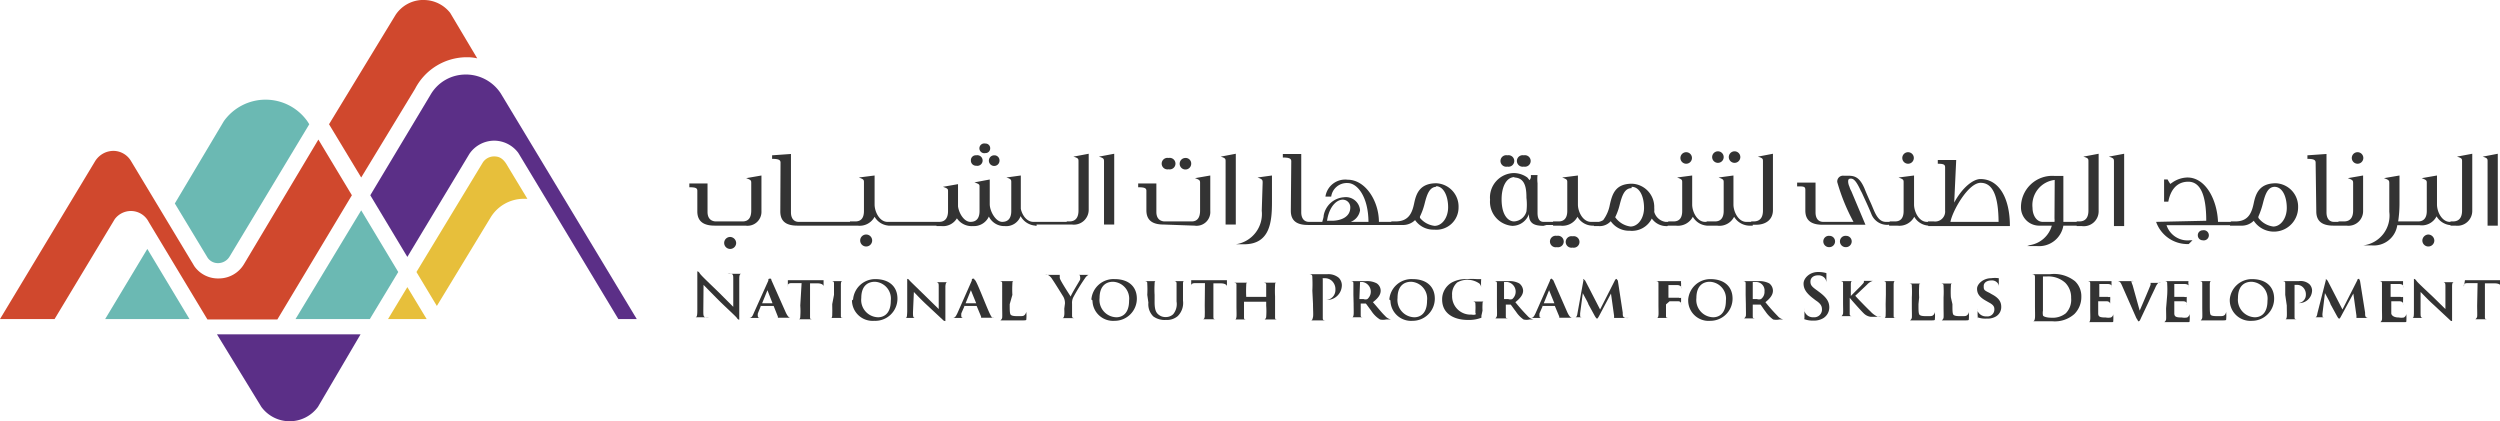<svg xmlns="http://www.w3.org/2000/svg" viewBox="0 0 112.68 18.98"><defs><style>.cls-1{fill:#333333;}.cls-2{fill:#d0482d;}.cls-3{fill:#5b2f87;}.cls-4{fill:#6bb9b3;}.cls-5{fill:#e7bf3b;}</style></defs><title>Ресурс 2</title><g id="Слой_2" data-name="Слой 2"><g id="Layer_1" data-name="Layer 1"><path class="cls-1" d="M31.7,14c0,.21,0,.28.1.3a.39.39,0,0,0,.15,0s.05,0,.05,0,0,0-.07,0h-.66s-.06,0-.06,0l0,0h.13c.08,0,.09-.1.09-.34l0-1.64s0-.09,0-.09.06,0,.11.09.47.48.88.88l.63.63h0l0-1.24c0-.17,0-.23-.1-.25a.39.39,0,0,0-.15,0s0,0,0,0,0,0,.07,0h.63s.06,0,.06,0,0,0-.05,0h-.09c-.08,0-.1.08-.1.23l0,1.75c0,.06,0,.09,0,.09s-.06,0-.1-.07-.54-.52-.83-.81-.63-.64-.68-.69h0Z"/><path class="cls-1" d="M34.82,13.67s0,0,0,0l-.23-.59s0,0,0,0v0l-.24.59s0,0,0,0Zm-.53.13h0l-.13.32a.37.37,0,0,0,0,.15s0,.06.1.06h0s0,0,0,0,0,0,0,0h-.57s0,0,0,0a0,0,0,0,1,0,0h.07c.12,0,.16-.09.21-.21l.66-1.47c0-.06,0-.09.07-.09s.05,0,.07.07l.64,1.44c.1.22.17.25.21.25h.1a0,0,0,0,1,0,0s0,0-.11,0h-.48s-.07,0-.07,0,0,0,0,0,0,0,0-.05l-.19-.48h-.61Z"/><path class="cls-1" d="M36.13,12.76h-.38c-.14,0-.2,0-.24.08a.2.2,0,0,0,0,.08s0,0,0,0,0,0,0,0,0-.27,0-.29,0,0,0,0l.11,0h1.5s0,0,0,.05v.28s0,0,0,0,0,0,0-.05v0c0-.06-.07-.14-.29-.14h-.32v1c0,.21,0,.4,0,.5s0,.11.1.12h.13s0,0,0,0,0,0-.05,0H36s-.05,0-.05,0,0,0,0,0H36c.05,0,.07-.05.07-.12a3.34,3.34,0,0,0,0-.5Z"/><path class="cls-1" d="M37.59,13.29V12.8c0-.09,0-.11-.09-.13h-.09s0,0,0,0,0,0,.06,0h.66s0,0,0,0,0,0,0,0H38c-.07,0-.09,0-.1.13v.91c0,.23,0,.41,0,.51s0,.1.1.11h.13s0,0,0,0,0,0-.05,0h-.73s0,0,0,0,0,0,0,0h.09c.05,0,.06,0,.07-.11s0-.28,0-.51Z"/><path class="cls-1" d="M40.15,13.55a.76.76,0,0,0-.72-.85c-.28,0-.61.15-.61.73a.78.78,0,0,0,.76.87c.17,0,.57-.08.57-.75m-1.7-.05a1,1,0,0,1,1-.92c.63,0,1,.34,1,.88a1,1,0,0,1-1.05,1,.93.93,0,0,1-1-.92"/><path class="cls-1" d="M41.15,14.07c0,.18,0,.24.08.26h.13s0,0,0,0,0,0-.06,0h-.6s0,0,0,0,0,0,0,0h.11c.07,0,.07-.08.08-.28l0-1.4c0-.05,0-.08,0-.08s.07,0,.11.08l.77.75.54.53h0l0-1c0-.14,0-.18-.09-.21h-.13s0,0,0,0,0,0,.06,0h.57s0,0,0,0,0,0,0,0H42.7c-.06,0-.08.06-.09.19l0,1.49c0,.05,0,.07,0,.07a.14.14,0,0,1-.11-.05l-.73-.68c-.27-.25-.54-.54-.58-.58h0Z"/><path class="cls-1" d="M44,13.67s0,0,0,0l-.24-.59v0s0,0,0,0l-.24.59s0,0,0,0Zm-.53.13h0l-.14.32a.56.56,0,0,0,0,.15s0,.06.1.06h0s0,0,0,0,0,0,0,0h-.57s0,0,0,0,0,0,0,0h.08c.11,0,.15-.09.21-.21l.65-1.47c0-.06,0-.09.07-.09s0,0,.08.07.47,1.09.63,1.44.17.25.22.25h.09s0,0,0,0,0,0-.11,0h-.48s-.08,0-.08,0,0,0,0,0a0,0,0,0,0,0-.05l-.2-.48h-.61Z"/><path class="cls-1" d="M45.51,13.71c0,.3,0,.45.06.49s.14.05.33.05.23,0,.29-.06a.37.37,0,0,0,.07-.14s0,0,0,0,0,0,0,.05a1.6,1.6,0,0,1,0,.27c0,.06,0,.07-.16.07H45s0,0,0,0,0,0,0,0h.09s.07-.05.08-.12,0-.29,0-.5V12.8c0-.09,0-.11-.11-.13H45s0,0,0,0,0,0,.06,0h.7s.06,0,.06,0,0,0,0,0h-.1c-.07,0-.09,0-.09.13a4.17,4.17,0,0,0,0,.49Z"/><path class="cls-1" d="M48,13.68a.6.6,0,0,0-.07-.3s-.4-.65-.5-.79a.53.53,0,0,0-.2-.2.25.25,0,0,0-.12,0s0,0,0,0,0,0,.06,0h.66s0,0,0,0,0,0-.06,0a.05.05,0,0,0,0,.05.22.22,0,0,0,0,.1c0,.08.44.75.49.83,0-.07.38-.68.42-.76a.37.37,0,0,0,0-.15.06.06,0,0,0-.06-.07s-.05,0-.05,0,0,0,.05,0h.57s0,0,0,0,0,0,0,0l-.13,0a.39.39,0,0,0-.15.14,9,9,0,0,0-.54.88.56.56,0,0,0-.05.28v.22s0,.16,0,.28,0,.14.12.15h.14s0,0,0,0,0,0-.06,0H47.8s-.07,0-.07,0,0,0,.05,0h.1c.06,0,.08-.07.09-.15s0-.23,0-.28Z"/><path class="cls-1" d="M50.89,13.55a.76.76,0,0,0-.73-.85c-.27,0-.6.15-.6.73a.78.78,0,0,0,.76.87c.17,0,.57-.08.57-.75m-1.7-.05a1,1,0,0,1,1.05-.92c.63,0,1,.34,1,.88a1,1,0,0,1-1,1,.93.93,0,0,1-1-.92"/><path class="cls-1" d="M51.71,13.29a4.17,4.17,0,0,0,0-.49c0-.09,0-.11-.11-.13H51.5s0,0,0,0,0,0,0,0h.7s0,0,0,0,0,0,0,0h-.07c-.07,0-.09,0-.09.13a4.17,4.17,0,0,0,0,.49v.33c0,.35.07.48.19.57a.48.48,0,0,0,.32.1.47.47,0,0,0,.33-.13.72.72,0,0,0,.15-.57v-.3c0-.35,0-.42,0-.49s0-.11-.1-.13h-.1s0,0,0,0,0,0,.05,0h.59s.06,0,.06,0,0,0-.05,0h-.07c-.07,0-.09,0-.09.13s0,.14,0,.49v.26a.83.83,0,0,1-.24.7.75.75,0,0,1-.53.17.86.86,0,0,1-.57-.16.77.77,0,0,1-.22-.62Z"/><path class="cls-1" d="M54.31,12.76h-.38c-.14,0-.2,0-.24.08l0,.08s0,0,0,0,0,0,0,0,0-.27,0-.29,0,0,0,0l.11,0h1.5s0,0,0,.05v.28s0,0,0,0,0,0,0-.05v0c0-.06-.07-.14-.29-.14h-.32v1c0,.21,0,.4,0,.5s0,.11.09.12h.13s0,0,0,0,0,0-.05,0h-.73s0,0,0,0,0,0,0,0h.09c.05,0,.07-.05.08-.12s0-.29,0-.5Z"/><path class="cls-1" d="M57.07,13.38s0,0,0,0v0c0-.35,0-.44,0-.52s0-.1-.11-.12h-.09s-.05,0-.05,0,0,0,.06,0h.69s.06,0,.06,0,0,0,0,0h-.07c-.07,0-.09,0-.09.12a4.53,4.53,0,0,0,0,.5v.42c0,.21,0,.4,0,.5s0,.11.1.12h.13s0,0,0,0,0,0-.05,0h-.73s-.05,0-.05,0,0,0,0,0H57s.07-.05.07-.12a3.27,3.27,0,0,0,0-.5v-.18h-1v.18c0,.22,0,.4,0,.5s0,.11.1.12h.13s0,0,0,0,0,0,0,0h-.73s0,0,0,0,0,0,0,0h.09c.05,0,.06-.05.07-.12s0-.29,0-.5v-.92c0-.08,0-.1-.11-.12h-.1s0,0,0,0,0,0,.06,0h.69s.06,0,.06,0,0,0,0,0h-.07c-.07,0-.09,0-.09.12a5,5,0,0,0,0,.52v0s0,0,0,0Z"/><path class="cls-1" d="M59.15,13.1a5.71,5.71,0,0,0,0-.58c0-.1,0-.14-.12-.16h-.11s0,0,0,0,0,0,.06,0h.83a.73.73,0,0,1,.53.16.48.48,0,0,1,.14.33.67.67,0,0,1-.7.67h-.06s0,0,0,0,0,0,.08,0a.45.45,0,0,0,.39-.46.51.51,0,0,0-.17-.41.46.46,0,0,0-.29-.11h-.11a.06.06,0,0,0,0,.05v1.11c0,.25,0,.47,0,.59s0,.14.11.15h.15s0,0,0,0,0,0-.05,0H59s-.06,0-.06,0,0,0,.05,0h.1c.06,0,.07-.07.09-.15s0-.34,0-.59Z"/><path class="cls-1" d="M61.27,13.48s0,0,0,0l.19,0a.23.23,0,0,0,.17,0,.44.44,0,0,0-.22-.77H61.3s0,0,0,0ZM61,13.29V12.8c0-.09,0-.11-.11-.13h-.1s0,0,0,0,0,0,.06,0h.73a.93.93,0,0,1,.47.1.4.4,0,0,1,.18.33c0,.17-.1.33-.35.52.23.26.4.48.55.62a.48.48,0,0,0,.27.16h.06a0,0,0,0,1,0,0s0,0-.05,0h-.24a.61.61,0,0,1-.27,0A1.26,1.26,0,0,1,61.8,14c-.1-.13-.21-.29-.24-.32a0,0,0,0,0,0,0h-.23s0,0,0,0v0c0,.22,0,.4,0,.5s0,.11.09.12h.13a0,0,0,0,1,0,0s0,0,0,0h-.7s0,0,0,0,0,0,0,0h.09c.05,0,.06-.05.07-.12s0-.29,0-.5Z"/><path class="cls-1" d="M64.32,13.55a.76.76,0,0,0-.72-.85c-.28,0-.61.15-.61.73a.78.78,0,0,0,.76.87c.17,0,.57-.08.57-.75m-1.7-.05a1,1,0,0,1,1.05-.92c.63,0,1,.34,1,.88a1,1,0,0,1-1,1,.93.93,0,0,1-1-.92"/><path class="cls-1" d="M66.77,14.23c0,.07,0,.07,0,.09a1.54,1.54,0,0,1-.61.1c-.61,0-1.16-.27-1.16-.92a.87.87,0,0,1,.44-.77,1.32,1.32,0,0,1,.67-.15,3,3,0,0,1,.45,0l.2,0s0,0,0,0a2.69,2.69,0,0,0,0,.39s0,0,0,0,0,0,0,0a.28.28,0,0,0-.08-.19.94.94,0,0,0-1-.05.7.7,0,0,0-.23.58.83.83,0,0,0,.87.87.52.52,0,0,0,.18,0,.07.07,0,0,0,0-.08V14a2.18,2.18,0,0,0,0-.28c0-.08,0-.1-.1-.13h-.1s0,0,0,0,0,0,0,0h.68s0,0,0,0a0,0,0,0,1,0,0h-.07c-.07,0-.09,0-.09.13a2.27,2.27,0,0,0,0,.28Z"/><path class="cls-1" d="M67.79,13.48a.05.05,0,0,0,0,0l.19,0a.26.26,0,0,0,.18,0,.44.44,0,0,0-.22-.77h-.15a.05.05,0,0,0,0,0Zm-.32-.19V12.8c0-.09,0-.11-.11-.13h-.1s0,0,0,0,0,0,.06,0H68a.93.93,0,0,1,.47.1.43.43,0,0,1,.18.33c0,.17-.11.33-.35.52a8.27,8.27,0,0,0,.55.62.48.48,0,0,0,.27.16h.06a0,0,0,0,1,0,0s0,0,0,0h-.24a.58.58,0,0,1-.27,0,1.26,1.26,0,0,1-.34-.35c-.1-.13-.21-.29-.24-.32s0,0,0,0h-.22s0,0,0,0v0c0,.22,0,.4,0,.5s0,.11.1.12H68a0,0,0,0,1,0,0s0,0,0,0h-.69s0,0,0,0,0,0,0,0h.09s.06-.05.07-.12,0-.29,0-.5Z"/><path class="cls-1" d="M70.06,13.67s0,0,0,0l-.24-.59v0s0,0,0,0l-.24.59s0,0,0,0Zm-.53.13h0l-.14.32a.56.56,0,0,0,0,.15s0,.06.1.06h0s0,0,0,0,0,0,0,0H68.9s0,0,0,0,0,0,0,0H69c.11,0,.15-.09.21-.21l.65-1.47c0-.06.05-.09.07-.09s0,0,.08.07l.63,1.44c.1.22.17.25.22.25h.09s0,0,0,0,0,0-.11,0h-.48s-.08,0-.08,0,0,0,0,0a0,0,0,0,0,0-.05l-.2-.48h-.61Z"/><path class="cls-1" d="M71.37,12.63a.06.06,0,0,1,0-.06s0,0,.08.08l.67,1.3.67-1.32a.1.1,0,0,1,.07-.06s0,0,.06.08l.22,1.44c0,.15,0,.21.13.24a.45.45,0,0,0,.14,0l0,0s0,0-.07,0l-.51,0c-.06,0-.08,0-.08,0l0,0s0,0,0-.1l-.14-1h0l-.53,1c-.06.11-.08.13-.1.13s-.06-.05-.1-.12l-.29-.53c0-.05-.17-.33-.25-.5h0l-.12.91s0,.07,0,.11,0,.06.08.07h.09s0,0,0,0,0,0-.06,0H71s0,0,0,0,0,0,0,0H71c.07,0,.09-.11.1-.18Z"/><path class="cls-1" d="M75.09,13.72c0,.22,0,.39,0,.49s0,.11.1.12h.12s0,0,0,0,0,0,0,0h-.72s0,0,0,0,0,0,0,0h.08c.06,0,.07-.05.08-.12s0-.27,0-.5v-.92c0-.08,0-.1-.11-.12h-.1s0,0,0,0,0,0,.06,0h1.17l0,0s0,0,0,0a.31.31,0,0,0,0,.1s0,.16,0,.19,0,.05,0,.05,0,0,0,0a.16.16,0,0,0,0-.09s-.06-.07-.16-.07h-.41s0,0,0,0v.57s0,0,0,0h.47a.12.12,0,0,0,.1,0s0,0,0,0a0,0,0,0,1,0,0l0,.15a1.16,1.16,0,0,0,0,.17s0,0,0,0,0,0,0,0a.25.25,0,0,0,0-.07.12.12,0,0,0-.12-.09h-.4s0,0,0,0Z"/><path class="cls-1" d="M77.79,13.55a.76.76,0,0,0-.73-.85c-.27,0-.6.15-.6.73a.78.78,0,0,0,.76.87c.17,0,.57-.08.57-.75m-1.7-.05a1,1,0,0,1,1-.92c.63,0,1,.34,1,.88a1,1,0,0,1-1,1,.92.92,0,0,1-1-.92"/><path class="cls-1" d="M79,13.48s0,0,0,0l.19,0a.28.28,0,0,0,.18,0,.4.4,0,0,0,.16-.35.38.38,0,0,0-.38-.42H79s0,0,0,0Zm-.32-.19V12.8c0-.09,0-.11-.11-.13h-.1s0,0,0,0,0,0,.06,0h.73a1,1,0,0,1,.48.1.42.42,0,0,1,.17.33c0,.17-.1.33-.34.52a8.27,8.27,0,0,0,.55.62.47.47,0,0,0,.26.16h.06a0,0,0,0,1,0,0s0,0,0,0h-.24a.66.66,0,0,1-.28,0,1.41,1.41,0,0,1-.34-.35c-.1-.13-.2-.29-.23-.32a.06.06,0,0,0,0,0H79s0,0,0,0v0c0,.22,0,.4,0,.5s0,.11.1.12h.12a0,0,0,0,1,0,0s0,0,0,0h-.7s0,0,0,0,0,0,0,0h.09s.07-.05.08-.12,0-.29,0-.5Z"/><path class="cls-1" d="M81.33,14.36s0,0,0-.09,0-.32,0-.37,0-.07,0-.07,0,0,0,.05a1.21,1.21,0,0,0,0,.14.4.4,0,0,0,.41.28.35.35,0,0,0,.38-.32c0-.13,0-.26-.28-.44l-.13-.1c-.31-.24-.42-.43-.42-.66s.26-.52.65-.52a1.32,1.32,0,0,1,.38.05s0,0,0,0,0,.12,0,.33,0,.09,0,.09,0,0,0,0a.34.34,0,0,0-.07-.19.37.37,0,0,0-.31-.13c-.21,0-.34.12-.34.28s.06.23.3.4l.08.06c.34.25.47.44.47.71a.57.57,0,0,1-.27.48.81.81,0,0,1-.45.11,1.06,1.06,0,0,1-.42-.07"/><path class="cls-1" d="M83.36,13.4h0l.52-.52c.07-.08.13-.13.13-.17s0,0,0-.05,0,0,0,0,0,0,0,0h.55s0,0,0,0,0,0,0,0l-.15,0a.57.57,0,0,0-.26.17l-.53.5c.09.11.58.61.68.7a1,1,0,0,0,.34.25.35.35,0,0,0,.15,0s0,0,0,0,0,0-.06,0h-.4a.53.53,0,0,1-.32-.15c-.11-.1-.59-.64-.64-.71l0,0h0v.71c0,.07,0,.11.1.12h.12a0,0,0,0,1,0,0s0,0,0,0h-.69s-.05,0-.05,0,0,0,0,0H83s.06-.05.07-.12,0-.29,0-.5V12.8c0-.09,0-.11-.11-.13h-.1s0,0,0,0,0,0,.06,0h.67s0,0,0,0a0,0,0,0,1,0,0h-.07c-.07,0-.09,0-.1.13v.6Z"/><path class="cls-1" d="M85,13.29V12.8c0-.09,0-.11-.09-.13H84.8s0,0,0,0,0,0,.06,0h.66s0,0,0,0,0,0,0,0h-.08c-.06,0-.08,0-.09.13v.91c0,.23,0,.41,0,.51s0,.1.1.11h.12s0,0,0,0,0,0,0,0h-.74s0,0,0,0,0,0,0,0h.08c.06,0,.07,0,.08-.11s0-.28,0-.51Z"/><path class="cls-1" d="M86.47,13.71c0,.3,0,.45.06.49s.14.05.33.05.23,0,.29-.06a.25.25,0,0,0,.06-.14s0,0,0,0,0,0,0,.05a1.6,1.6,0,0,1,0,.27c0,.06,0,.07-.16.07H86s0,0,0,0,0,0,0,0h.09s.07-.05.08-.12,0-.29,0-.5v-.42a4.17,4.17,0,0,0,0-.49c0-.09,0-.11-.1-.13h-.09s0,0,0,0,0,0,0,0h.71s0,0,0,0,0,0,0,0h-.1c-.07,0-.09,0-.09.13a4.17,4.17,0,0,0,0,.49Z"/><path class="cls-1" d="M88,13.71c0,.3,0,.45.06.49s.14.05.33.05.23,0,.29-.06a.25.25,0,0,0,.06-.14s0,0,0,0,0,0,0,.05a1.6,1.6,0,0,1,0,.27c0,.06,0,.07-.16.07h-1.1s-.05,0-.05,0,0,0,0,0h.09s.07-.05.08-.12,0-.29,0-.5v-.42a4.17,4.17,0,0,0,0-.49c0-.09,0-.11-.1-.13h-.09s0,0,0,0,0,0,0,0h.71s0,0,0,0,0,0,0,0h-.1c-.07,0-.09,0-.09.13a4.17,4.17,0,0,0,0,.49Z"/><path class="cls-1" d="M89.14,14.36s0,0,0-.08a2,2,0,0,1,0-.31s0-.06,0-.06,0,0,0,0a.6.6,0,0,0,0,.12.41.41,0,0,0,.4.23.31.31,0,0,0,.35-.3c0-.1,0-.2-.25-.33l-.14-.08c-.3-.17-.39-.33-.39-.54s.28-.47.63-.47a1.27,1.27,0,0,1,.35,0s0,0,0,0,0,.1,0,.28,0,.08,0,.08,0,0,0,0a.26.26,0,0,0-.06-.15.33.33,0,0,0-.28-.11c-.18,0-.34.09-.34.25s0,.19.26.31l.1.06c.33.17.43.35.43.57a.49.49,0,0,1-.25.44.75.75,0,0,1-.41.09,1,1,0,0,1-.41-.06"/><path class="cls-1" d="M92.08,13.41V14a.58.58,0,0,0,0,.21c0,.05.15.11.38.11a.94.94,0,0,0,.65-.2.87.87,0,0,0,.24-.69.93.93,0,0,0-.27-.69,1.14,1.14,0,0,0-.81-.28l-.19,0a0,0,0,0,0,0,.05v.91Zm-.36-.31v-.58c0-.1,0-.14-.13-.16h-.11s0,0,0,0,0,0,.07,0h.84a1.51,1.51,0,0,1,1.14.32.93.93,0,0,1,.28.7,1.08,1.08,0,0,1-.31.77,1.32,1.32,0,0,1-1,.33l-.33,0-.28,0h-.36s0,0,0,0,0,0,0,0h.1c.06,0,.08-.07.09-.15s0-.34,0-.59Z"/><path class="cls-1" d="M94.21,13.29V12.8c0-.09,0-.11-.11-.13H94s0,0,0,0,0,0,.06,0h1l.11,0h0s0,0,0,0,0,0,0,.15a.81.81,0,0,1,0,.15s0,0,0,0,0,0,0,0a.16.16,0,0,0,0-.09s0-.07-.16-.08h-.39l0,0v.58s0,0,0,0H95a.16.16,0,0,0,.11,0l0,0s0,0,0,0a1.06,1.06,0,0,1,0,.17c0,.05,0,.14,0,.16s0,.05,0,.05,0,0,0,0v-.08a.15.15,0,0,0-.14-.1h-.4s0,0,0,0v.54c0,.16.08.19.34.19a.61.61,0,0,0,.23,0,.18.18,0,0,0,.11-.17s0,0,0,0,0,0,0,.06a2.3,2.3,0,0,1,0,.26c0,.06,0,.06-.13.06H94.05s0,0,0,0,0,0,0,0h.09c.05,0,.06-.05.07-.12s0-.29,0-.5Z"/><path class="cls-1" d="M95.63,12.84c-.06-.13-.09-.15-.18-.17h-.1a0,0,0,0,1,0,0s0,0,.06,0h.69s.06,0,.06,0,0,0,0,0a.15.15,0,0,0-.1,0s0,0,0,0a.9.9,0,0,0,.06.18L96.44,14h0c.11-.25.43-1,.49-1.16a.37.37,0,0,0,0-.09s0,0,0,0h-.1s0,0,0,0,0,0,.07,0h.5s0,0,0,0,0,0,0,0a.21.21,0,0,0-.12,0s-.07.06-.13.2-.17.35-.3.64l-.34.72c-.06.14-.08.17-.12.17s0,0-.1-.14Z"/><path class="cls-1" d="M97.68,13.29a4.17,4.17,0,0,0,0-.49c0-.09,0-.11-.1-.13h-.1s0,0,0,0,0,0,.06,0h1l.1,0h0s0,0,0,0a.44.44,0,0,0,0,.15s0,.12,0,.15,0,0,0,0,0,0,0,0a.31.31,0,0,0,0-.09s0-.07-.17-.08H98a0,0,0,0,0,0,0v.58s0,0,0,0h.44a.19.19,0,0,0,.12,0l0,0s0,0,0,0,0,.05,0,.17a1,1,0,0,0,0,.16s0,.05,0,.05,0,0,0,0a.19.19,0,0,1,0-.08s0-.09-.14-.1H98s0,0,0,0v.54c0,.16.09.19.34.19a.66.66,0,0,0,.24,0,.22.22,0,0,0,.11-.17s0,0,0,0,0,0,0,.06a1.17,1.17,0,0,1,0,.26c0,.06,0,.06-.13.06H97.51s-.05,0-.05,0,0,0,0,0h.09s.07-.05.08-.12,0-.29,0-.5Z"/><path class="cls-1" d="M99.6,13.71c0,.3,0,.45.05.49s.14.05.33.05.23,0,.3-.06a.35.35,0,0,0,.06-.14s0,0,0,0,0,0,0,.05a1.6,1.6,0,0,1,0,.27c0,.06,0,.07-.16.07H99.1s0,0,0,0,0,0,0,0h.09s.06-.05.07-.12,0-.29,0-.5V12.8c0-.09,0-.11-.11-.13h-.08s0,0,0,0,0,0,0,0h.7s.06,0,.06,0,0,0,0,0H99.7c-.07,0-.09,0-.1.13v.91Z"/><path class="cls-1" d="M102.2,13.55a.76.76,0,0,0-.72-.85c-.28,0-.61.15-.61.73a.79.79,0,0,0,.76.87c.18,0,.57-.08.57-.75m-1.7-.05a1,1,0,0,1,1-.92c.63,0,1,.34,1,.88a1,1,0,0,1-1,1,.93.93,0,0,1-1-.92"/><path class="cls-1" d="M103,13.29V12.8c0-.09,0-.11-.11-.13h-.1s0,0,0,0,0,0,.06,0h.77a.6.6,0,0,1,.47.14.41.41,0,0,1,.12.28.58.58,0,0,1-.62.57h-.08a0,0,0,0,1,0,0s0,0,.08,0a.37.37,0,0,0,.34-.38.44.44,0,0,0-.15-.35.37.37,0,0,0-.25-.09h-.11a.06.06,0,0,0,0,0v.93c0,.21,0,.4,0,.5s0,.11.1.12h.13s0,0,0,0,0,0-.05,0h-.72s0,0,0,0,0,0,0,0H103c.05,0,.06-.05.07-.12s0-.29,0-.5Z"/><path class="cls-1" d="M104.83,12.63s0-.06,0-.06,0,0,.08.08l.67,1.3.67-1.32s0-.06.06-.06,0,0,.06.08l.23,1.44c0,.15,0,.21.12.24l.14,0s0,0,0,0,0,0-.06,0l-.52,0c-.06,0-.07,0-.07,0l0,0s0,0,0-.1l-.14-1h0l-.54,1c-.06.11-.07.13-.1.13s-.06-.05-.1-.12l-.29-.53c0-.05-.16-.33-.25-.5h0l-.11.91a.41.41,0,0,0,0,.11c0,.05,0,.06.07.07h.09s0,0,0,0,0,0-.06,0h-.51s0,0,0,0,0,0,0,0h.08c.07,0,.09-.11.1-.18Z"/><path class="cls-1" d="M107.36,13.29V12.8c0-.09,0-.11-.11-.13h-.1s0,0,0,0,0,0,.06,0h1l.1,0h0s0,0,0,0,0,0,0,.15,0,.12,0,.15,0,0,0,0,0,0,0,0a.16.16,0,0,0,0-.09s0-.07-.16-.08h-.4s0,0,0,0v.58s0,0,0,0h.44a.17.17,0,0,0,.12,0s0,0,0,0,0,0,0,0a1.06,1.06,0,0,1,0,.17c0,.05,0,.14,0,.16s0,.05,0,.05l0,0a.25.25,0,0,0,0-.08s0-.09-.14-.1h-.39s0,0,0,0v.19c0,.08,0,.28,0,.35s.08.19.34.19a.61.61,0,0,0,.23,0,.22.22,0,0,0,.11-.17s0,0,0,0,0,0,0,.06a2.3,2.3,0,0,1,0,.26c0,.06,0,.06-.14.06H107.2s0,0,0,0,0,0,0,0h.09s.06-.05.07-.12,0-.29,0-.5Z"/><path class="cls-1" d="M109.1,14.07c0,.18,0,.24.09.26h.13s0,0,0,0,0,0-.06,0h-.59s-.06,0-.06,0,0,0,0,0h.12c.06,0,.07-.08.07-.28l0-1.4c0-.05,0-.08,0-.08s.06,0,.11.08.4.4.77.75l.54.53h0l0-1c0-.14,0-.18-.08-.21h-.13s0,0,0,0,0,0,.06,0h.56s.06,0,.06,0,0,0,0,0h-.08c-.07,0-.09.06-.09.19l0,1.49c0,.05,0,.07,0,.07a.12.12,0,0,1-.1-.05l-.73-.68c-.28-.25-.54-.54-.59-.58h0Z"/><path class="cls-1" d="M111.67,12.76h-.37c-.15,0-.21,0-.25.08l0,.08a0,0,0,0,1,0,0s0,0,0,0,.05-.27.05-.29,0,0,0,0l.11,0h1.51s0,0,0,.05,0,.22,0,.28,0,0,0,0,0,0,0-.05v0c0-.06-.07-.14-.3-.14H112v1c0,.21,0,.4,0,.5s0,.11.1.12h.12s0,0,0,0,0,0,0,0h-.73s0,0,0,0,0,0,0,0h.08s.07-.05.08-.12,0-.29,0-.5Z"/><path class="cls-1" d="M112.12,10.17h.46V6.93l-.68.13c.22.07.22.1.22.22Zm-1.67,0h.22a.67.67,0,0,0,.76-.66V6.93l-.69.13c.23.07.23.1.23.22V9.49c0,.3-.12.49-.41.49h-.11Zm-1,.4a.28.28,0,0,0-.27.27.27.27,0,0,0,.54,0,.28.28,0,0,0-.27-.27m1.12-.4V10h-.15c-.36,0-.58-.46-.58-.78V7.91l-.69.12c.21.08.23.1.23.21V9.51c0,.29-.12.47-.39.47h-.9a5.42,5.42,0,0,0,.06-.81V7.91l-.7.12c.23.08.24.11.24.23V9.55a1.35,1.35,0,0,1-1.17,1.51l.37,0a1.07,1.07,0,0,0,1.16-.91h1a.74.74,0,0,0,.77-.4.81.81,0,0,0,.66.4Zm-4.32-3.31a.26.26,0,1,0,.27.26.26.26,0,0,0-.27-.26m-.85,3.31h.36a.66.66,0,0,0,.75-.66V7.91l-.69.12c.23.08.24.11.24.23V9.49c0,.3-.12.48-.39.49h-.27Zm-1-.64c0,.49.33.64.77.64h.29V10h-.26c-.22,0-.34-.16-.34-.43V6.94L104,7v.16c.29,0,.37.05.37.17Zm-1.89-1.11c.38,0,.56.47.56.95s-.28.84-.61.84a1,1,0,0,1-.67-.39l0-.06a3.63,3.63,0,0,0,.2-.58c.1-.39.21-.76.54-.76Zm-2,1.75H101a.76.76,0,0,0,.58-.22,1.09,1.09,0,0,0,2-.6,1.05,1.05,0,0,0-1-1.09c-.75,0-.91.47-1,.9s-.24.82-.83.82h-.2Zm-1.23.21a.22.22,0,0,0-.22.23.22.22,0,0,0,.22.22.23.23,0,1,0,0-.45M97.18,10a1.5,1.5,0,0,0,1.47,1l.17-.17h-.11a1,1,0,0,1-1.06-.68h3V10h-.68C99.93,9,99.41,8,98.59,8a1.25,1.25,0,0,0-.67.22h0l-.1.07s-.09-.13-.12-.2h-.16v1h.19c.09-.48.35-.9.9-.9s.81.61.81,1.76Zm-1.9.19h.46V6.93l-.69.13c.22.07.23.1.23.22Zm-1.68,0h.23a.67.67,0,0,0,.76-.66V6.93l-.69.13c.23.07.23.1.23.22V9.49c0,.3-.12.49-.41.49H93.6Zm-1-.35a.76.76,0,0,1,0,.16h-.53c-.3,0-.46-.33-.46-.63a1.14,1.14,0,0,1,1-1.26h0Zm-1.23,1.25.43,0A1.11,1.11,0,0,0,93,10.17h.72V10H93q0-.33,0-.81V7.93h-.39a1.41,1.41,0,0,0-1.52,1.45.82.82,0,0,0,.79.79h.6a1.23,1.23,0,0,1-1,.88ZM87.91,10c.09-.49.8-1.76,1.36-1.76s.8.61.81,1.76Zm-1,.19h3.68c0-1.28-.5-2.12-1.33-2.12-.3,0-.79.34-1.18,1.06l.09-1.92-.83,0v.17c.29,0,.33.05.33.17V9.49a.45.45,0,0,1-.51.49H86.9ZM86,6.86a.26.26,0,1,0,.26.26A.26.26,0,0,0,86,6.86m1,3.31V10h-.15c-.36,0-.58-.46-.58-.78V7.91L85.57,8c.21.08.23.1.23.21V9.51c0,.29-.11.47-.39.47h-.24v.19h.34a.76.76,0,0,0,.77-.4.79.79,0,0,0,.65.4Zm-3.8.46a.25.25,0,0,0-.27.26.26.26,0,0,0,.27.25.26.26,0,0,0,.26-.25.25.25,0,0,0-.26-.26m-.75,0a.25.25,0,0,0-.27.26.26.26,0,0,0,.27.25.26.26,0,0,0,.26-.25.25.25,0,0,0-.26-.26m2.7-.46h.13V10H85c-.39,0-.52-.5-.68-.85s-.23-.52-.29-.67c-.22-.5-.44-.56-.74-.56h-.19a.26.26,0,0,0-.29.29A8.78,8.78,0,0,0,83.54,10H82.18c-.23,0-.35-.16-.35-.43V8.23l-.83,0v.17c.29,0,.37,0,.37.16v.93c0,.49.33.64.78.64h1.93l-.64-1.52a.77.77,0,0,1-.08-.19.64.64,0,0,1-.06-.22c0-.08,0-.15.12-.15s.24.09.45.55a1.5,1.5,0,0,1,.09.18c.1.22.25.53.4.9a.76.76,0,0,0,.78.45m-6.21,0h.22c.45,0,.76-.24.76-.66V6.93l-.68.13c.23.07.23.1.23.22V9.49c0,.3-.12.49-.42.49h-.11Zm-.75-3.31a.26.26,0,1,0,.26.26.26.26,0,0,0-.26-.26m-.75,0a.26.26,0,1,0,.26.26.26.26,0,0,0-.26-.26M79,10.17V10h-.29c-.36,0-.58-.46-.58-.78V7.91L77.46,8c.21.08.23.1.23.21V9.51c0,.29-.12.47-.39.47h-.38v.19h.47a.74.74,0,0,0,.77-.4.82.82,0,0,0,.66.4ZM76,6.86a.26.26,0,1,0,.26.26A.26.26,0,0,0,76,6.86m1,3.31V10h-.15c-.36,0-.58-.46-.58-.78V7.91L75.59,8c.21.08.23.1.23.21V9.51c0,.29-.11.47-.39.47h-.24v.19h.34a.76.76,0,0,0,.77-.4.79.79,0,0,0,.65.4ZM73.54,8.42c.38,0,.56.47.56.95s-.28.84-.61.84a1,1,0,0,1-.69-.42,0,0,0,0,0,0,0,2.63,2.63,0,0,0,.2-.55v0c.1-.39.21-.76.54-.76Zm1.63,1.75h.12V10h-.22a.62.62,0,0,1-.51-.45,1.1,1.1,0,0,0,0-.18,1.05,1.05,0,0,0-1-1.09c-.76,0-.89.47-1,.94a1.67,1.67,0,0,1-.3.7.59.59,0,0,1-.2.08h-.22v.19h.21a.67.67,0,0,0,.55-.22,1,1,0,0,0,.85.43,1,1,0,0,0,1-.55.81.81,0,0,0,.71.34m-4.28.46a.26.26,0,1,0,0,.51.26.26,0,1,0,0-.51M72,10.17V10h-.29c-.37,0-.59-.46-.59-.78V7.91L70.41,8c.21.08.23.1.23.21V9.51c0,.29-.12.47-.39.47H70v.19h.33a.76.76,0,0,0,.77-.4.79.79,0,0,0,.65.4Zm-1.83.46a.26.26,0,1,0,0,.51.26.26,0,1,0,0-.51M68.68,7a.26.26,0,1,0,0,.51.26.26,0,1,0,0-.51m-.74,0a.26.26,0,1,0,0,.51.26.26,0,1,0,0-.51m.29,1c.52,0,.57.49.57.92a2.52,2.52,0,0,1,0,.61.61.61,0,0,1-.56.45c-.22,0-.56-.22-.56-1,0-.52.19-1,.6-1m1.43,2.16h.44V10h-.58c-.25,0-.27-.27-.27-.41V8.26a1.67,1.67,0,0,1,0-.37H69S69,8,69,8a.3.3,0,0,1-.06.12L68.84,8a1.06,1.06,0,0,0-.61-.2A1.1,1.1,0,0,0,67.16,9a1.09,1.09,0,0,0,1,1.18.79.79,0,0,0,.75-.53c0,.46.29.52.65.53Zm-5-1.75c.37,0,.56.47.56.95s-.28.84-.61.84A1,1,0,0,1,64,9.82l0-.06a2.91,2.91,0,0,0,.21-.58c.1-.39.21-.76.54-.76Zm-2,1.75h.49a.77.77,0,0,0,.58-.22,1,1,0,0,0,.86.43,1,1,0,0,0,1.1-1,1.05,1.05,0,0,0-1-1.09c-.75,0-.91.47-1,.9s-.24.82-.84.82h-.19Zm-2.87-.34c.12-.53.42-.8.68-.8a.34.34,0,0,1,.34.35c0,.45-.45.59-.79.6h-.26Zm-.66.34h3.63V10h-.66c0-.93-.6-1.9-1.41-1.9a.9.9,0,0,0-1,.76H60a.71.71,0,0,1,.74-.61c.43,0,.93.6.94,1.75h-.8a.67.67,0,0,0,.42-.52.64.64,0,0,0-.72-.59,1,1,0,0,0-.92.83c0,.1-.06.24-.06.28h-.43Zm-1-.64c0,.49.32.64.77.64h.29V10H59c-.22,0-.35-.16-.35-.43V6.94l-.83,0v.16c.3,0,.38.05.38.17Zm-1.31,0a1.38,1.38,0,0,1-1.17,1.51l.37,0c1.17,0,1.26-1,1.26-1.91V7.91L56.68,8c.22.08.23.11.23.23Zm-1.63.62h.46V6.93l-.68.13c.22.07.22.1.22.22Zm-1.82-3a.26.26,0,1,0,.27.26.25.25,0,0,0-.27-.26m-.75,0a.26.26,0,1,0,0,.51.26.26,0,1,0,0-.51m-.23,3c-.44,0-.77-.15-.77-.64V8.6c0-.12-.08-.16-.37-.16V8.27l.82,0V9.55c0,.27.13.41.35.43h1.24c.27,0,.38-.19.38-.49V8.26c0-.12,0-.15-.23-.23l.69-.12v1.6a.62.62,0,0,1-.71.66Zm-2.68,0h.46V6.93l-.69.13c.22.07.23.1.23.22Zm-1.68,0h.23a.67.67,0,0,0,.76-.66V6.93l-.69.13c.23.07.23.1.23.22V9.49c0,.3-.12.49-.41.49h-.12Zm-.72,0h.82V10H47.4Zm-.73,0h.82V10h-.82ZM44.81,7a.24.24,0,1,0,.24.23A.23.23,0,0,0,44.81,7m-.4-.53a.22.22,0,1,0,0,.43.21.21,0,0,0,.22-.21.21.21,0,0,0-.22-.22M44,7a.22.22,0,0,0-.24.23.23.23,0,0,0,.24.24A.24.24,0,1,0,44,7m2.66,3.18h.06V10h-.14c-.3,0-.51-.3-.57-.59V7.91L45.36,8c.22.07.22.11.22.22V9.51c0,.3-.12.49-.41.49s-.56-.48-.56-.8V8.09l-.69.13c.23.08.23.1.23.2V9.51c0,.3-.12.49-.41.49s-.52-.39-.56-.7v-1l-.68.12c.23.08.23.1.23.21v.88c0,.3-.12.49-.4.49h-.12v.19h.22a.73.73,0,0,0,.7-.35.8.8,0,0,0,.72.35.74.74,0,0,0,.72-.43.77.77,0,0,0,.71.43A.69.69,0,0,0,46,9.74a.82.82,0,0,0,.69.43m-5.21,0h.82V10h-.82Zm-.72,0h.82V10h-.82Zm-.72,0h.81V10H40Zm-1,.4a.27.27,0,0,0-.27.27.27.27,0,0,0,.54,0,.27.27,0,0,0-.27-.27m1.12-.4V10H40c-.36,0-.58-.46-.58-.78V7.91L38.71,8c.21.08.23.1.23.21V9.51c0,.29-.11.47-.39.47h-.24v.19h.34a.76.76,0,0,0,.77-.4.79.79,0,0,0,.65.4Zm-2.54,0h.82V10h-.82Zm-.72,0h.81V10h-.81Zm-.73,0H37V10h-.82Zm-1-.64c0,.49.32.64.77.64h.29V10H36c-.22,0-.35-.16-.35-.43V6.94L34.8,7v.16c.3,0,.38.05.38.17Zm-2.26,1.15a.27.27,0,1,0,.27.27.28.28,0,0,0-.27-.27m-.7-.51c-.44,0-.78-.15-.78-.64V8.6c0-.12-.07-.16-.36-.16V8.27l.82,0V9.55c0,.27.13.41.35.43h1.23c.28,0,.39-.19.39-.49V8.26c0-.12,0-.15-.23-.23l.69-.12v1.6a.63.63,0,0,1-.72.66Z"/><path class="cls-2" d="M14.35,6.29,11,11.9a1.32,1.32,0,0,1-1.14.65A1.3,1.3,0,0,1,8.76,12L5.9,7.25a.93.93,0,0,0-.8-.45,1,1,0,0,0-.37.08,1,1,0,0,0-.44.38L0,14.38H2.46l2.71-4.5a.91.91,0,0,1,.74-.37A.9.9,0,0,1,6.7,10l0,0,2.65,4.4H12.5L15.86,8.8Z"/><path class="cls-3" d="M16.25,15.07H9.78l2,3.27a1.58,1.58,0,0,0,2.55,0Z"/><polygon class="cls-4" points="6.64 11.22 4.74 14.38 8.54 14.38 6.64 11.22"/><path class="cls-3" d="M22.27,6.34a1.36,1.36,0,0,1,1.09.55l1.7,2.82,2.81,4.67h.83L22.57,4.21a1.88,1.88,0,0,0-1.5-.85H21a1.82,1.82,0,0,0-1.6.92L16.69,8.8l1.67,2.78,2.8-4.65a1.36,1.36,0,0,1,1.11-.59"/><polygon class="cls-4" points="16.28 9.48 13.32 14.38 16.67 14.38 17.95 12.26 16.28 9.48"/><path class="cls-5" d="M18.77,12.26l.92,1.53,2.43-4a1.75,1.75,0,0,1,1.48-.83h.17l-.9-1.49c-.2-.36-.4-.42-.6-.42a.61.61,0,0,0-.5.26Z"/><polygon class="cls-5" points="18.36 12.94 17.49 14.38 19.23 14.38 18.36 12.94"/><path class="cls-4" d="M13.94,5.6l-.09-.14a2.31,2.31,0,0,0-3.76,0L7.88,9.17l1.48,2.45a.56.56,0,0,0,.47.24.61.61,0,0,0,.52-.3Z"/><path class="cls-2" d="M21,2.58h.1a1.92,1.92,0,0,1,.41.05L20.29.58A1.52,1.52,0,0,0,19.09,0H19a1.5,1.5,0,0,0-1.17.67l-3,4.93L16.28,8l2.43-4A2.63,2.63,0,0,1,21,2.58"/></g></g></svg>